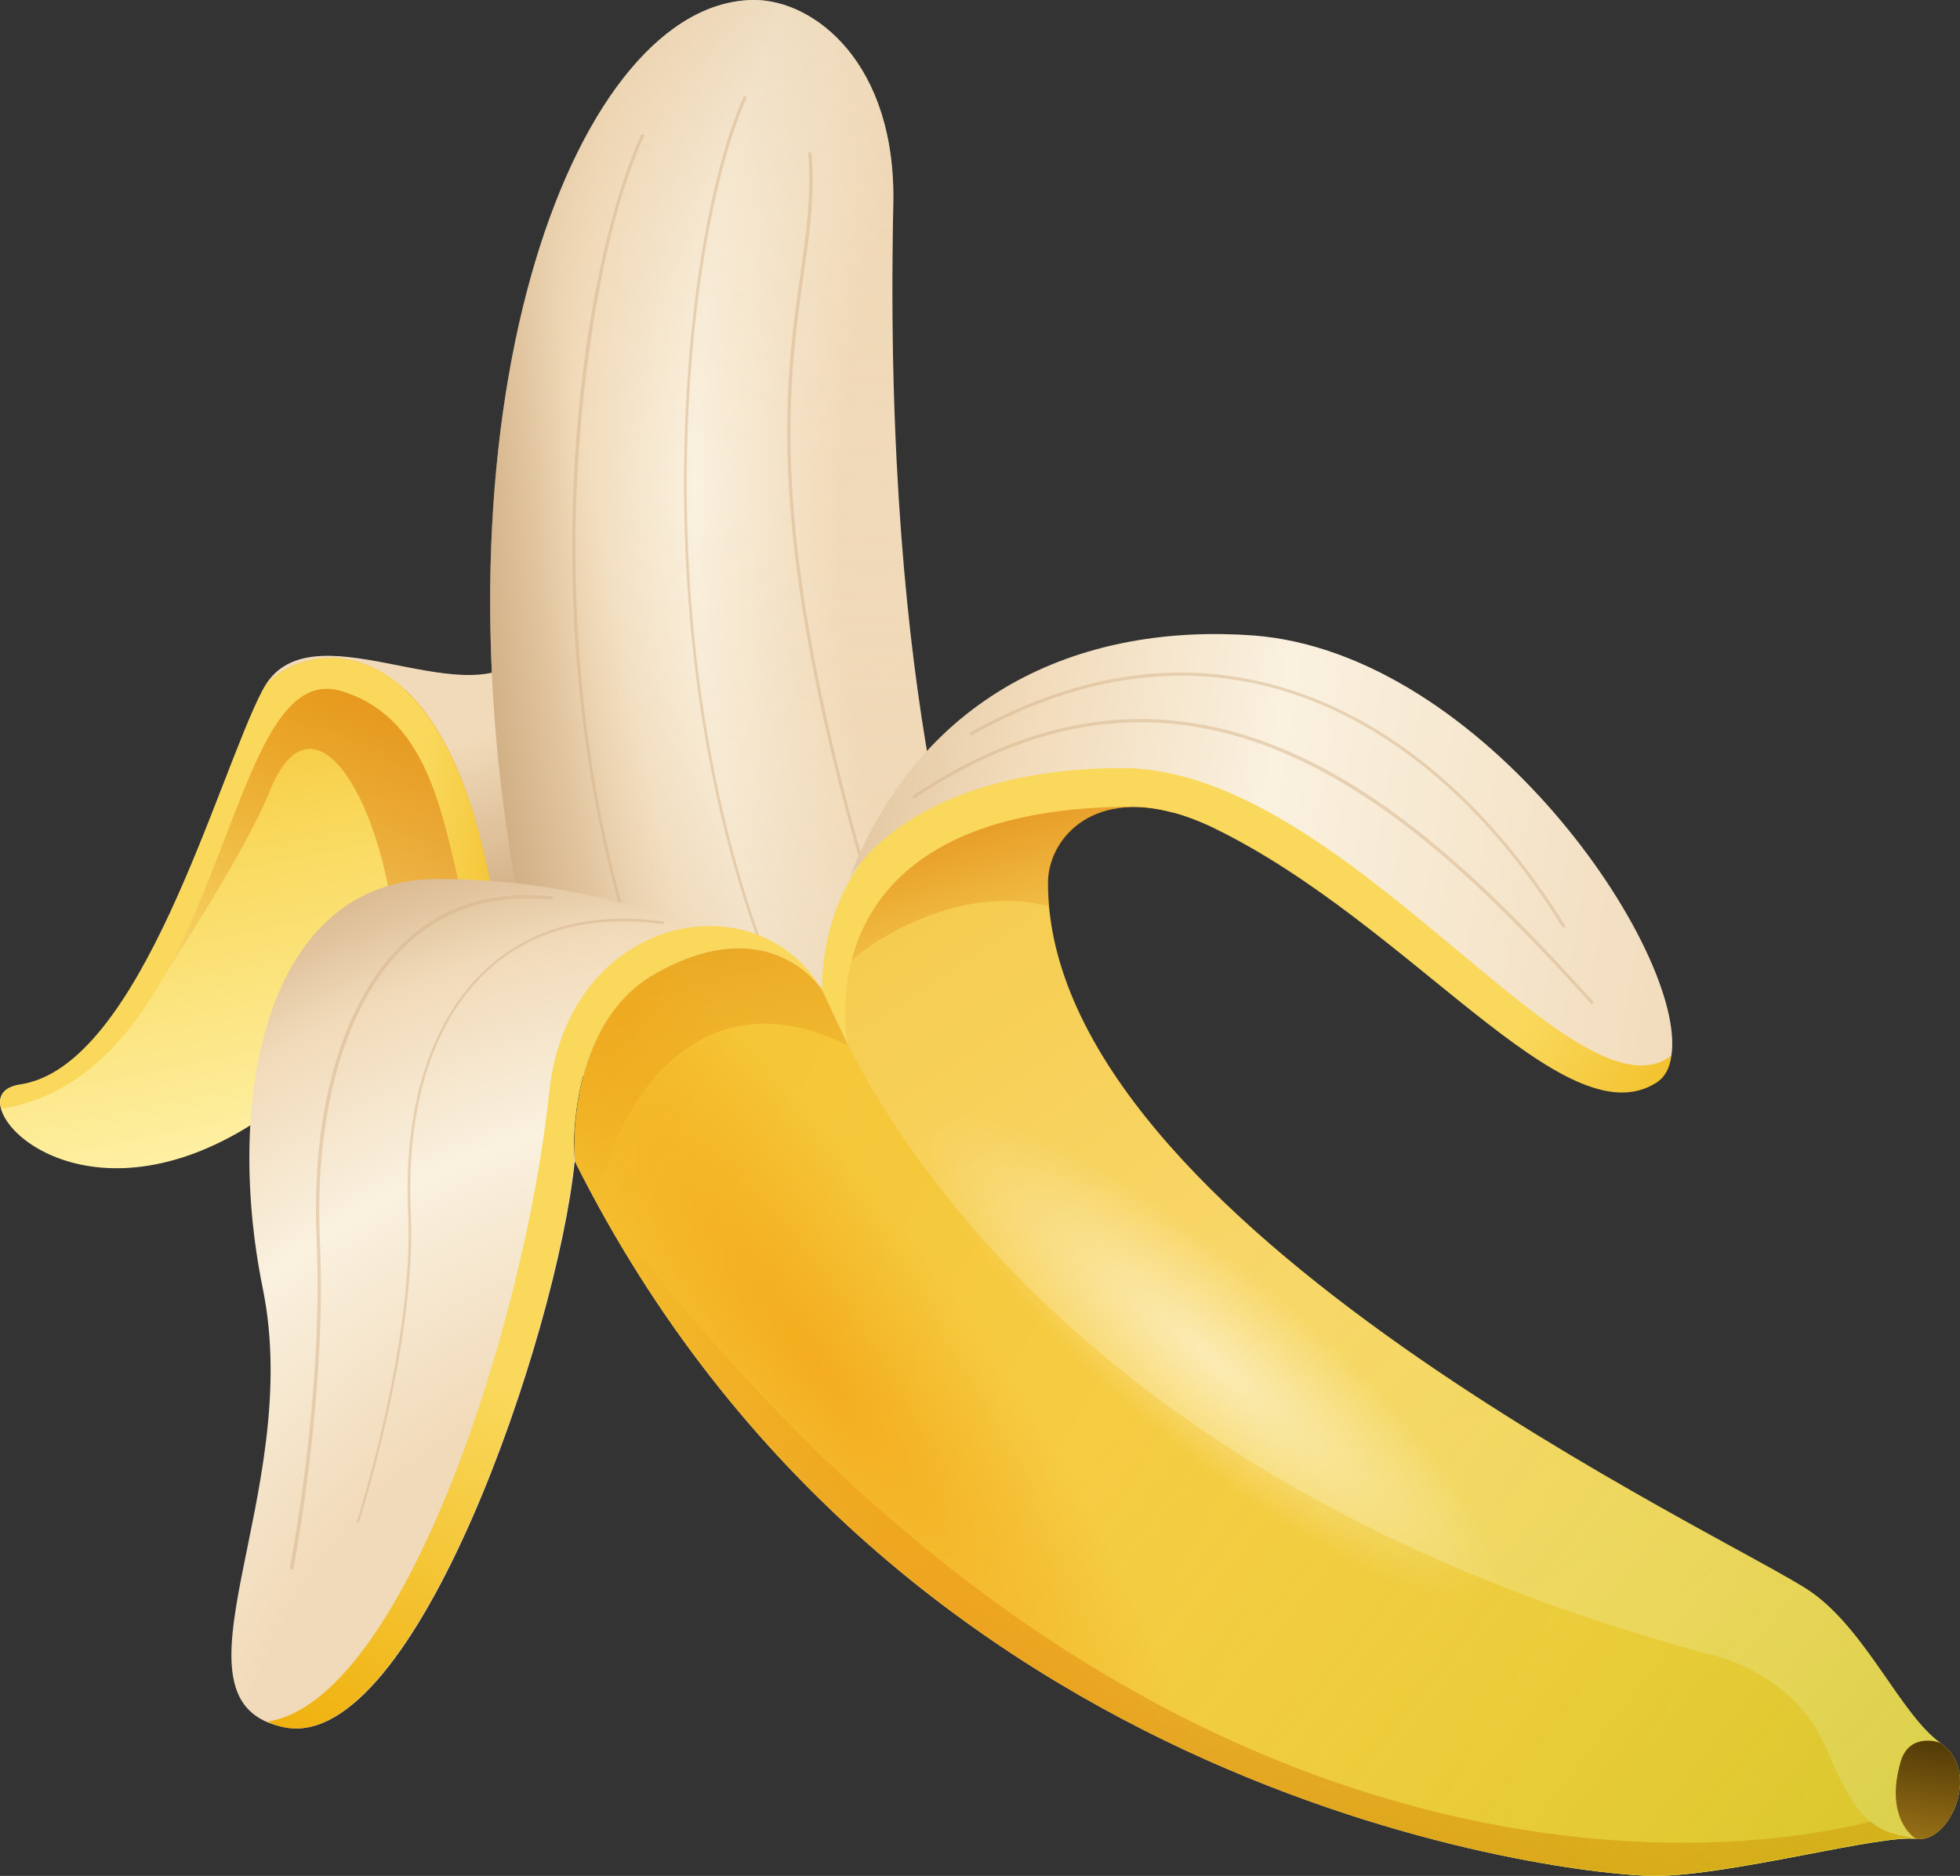 <svg width="140" height="134" viewBox="0 0 140 134" fill="none" xmlns="http://www.w3.org/2000/svg">
<rect x="0" y="0" width="140" height="134" fill="#333333" stroke="none"/>
<path d="M37.319 46.944C33.041 51.215 21.995 43.139 18.767 49.313C15.539 55.487 10.093 76.26 1.42 77.503C0.292 77.658 -0.097 78.241 0.02 78.978C0.564 82.24 10.171 88.142 22.54 76.804C34.325 65.971 40.586 57.234 40.586 57.234L37.319 46.944Z" fill="url(#paint0_linear_24_4015)"/>
<path d="M33.78 50.012L36.853 59.914L33.352 65.855C32.574 66.709 31.758 67.602 30.863 68.534L28.335 67.951C27.674 57.7 22.501 48.576 19.273 56.497C17.483 60.962 11.61 69.893 11.61 69.893L9.393 70.436C13.633 63.447 17.25 54.245 19.35 50.245C21.917 45.314 28.685 50.362 33.78 50.012Z" fill="url(#paint1_linear_24_4015)"/>
<path d="M35.219 64.224C31.563 42.518 20.439 46.362 18.767 49.275C21.995 43.101 33.041 51.177 37.319 46.906L40.548 57.196C40.548 57.196 38.836 61.04 35.414 66.126C35.414 65.544 35.336 64.884 35.219 64.224Z" fill="url(#paint2_linear_24_4015)"/>
<path d="M35.219 64.223C35.336 64.883 35.413 65.505 35.452 66.165C35.141 66.592 34.869 67.019 34.558 67.485L33.235 64.844C31.719 59.447 31.096 51.332 24.329 49.352C15.733 46.867 16.433 76.493 0.098 79.211C-0.175 78.318 0.214 77.658 1.42 77.464C10.093 76.222 15.539 55.409 18.767 49.274C20.439 46.401 31.563 42.556 35.219 64.223Z" fill="url(#paint3_linear_24_4015)"/>
<path d="M53.888 0C41.287 0 30.396 28.307 37.008 64.224C43.62 100.141 69.563 67.524 69.563 67.524C69.563 67.524 63.029 50.983 63.806 14.639C64.04 4.427 58.089 0 53.888 0Z" fill="url(#paint4_radial_24_4015)"/>
<path d="M53.888 0C41.287 0 30.396 28.307 37.008 64.224C43.62 100.141 69.563 67.524 69.563 67.524C69.563 67.524 63.029 50.983 63.806 14.639C64.04 4.427 58.089 0 53.888 0Z" fill="url(#paint5_linear_24_4015)"/>
<path opacity="0.5" d="M56.3 72.339H56.339C56.378 72.3 56.417 72.261 56.378 72.183C45.643 48.459 48.599 17.628 53.305 7.028C53.344 6.989 53.305 6.911 53.266 6.873C53.227 6.834 53.15 6.873 53.111 6.911C48.404 17.551 45.448 48.459 56.183 72.222C56.222 72.3 56.261 72.339 56.3 72.339Z" fill="#D6B58C"/>
<path opacity="0.5" d="M48.638 76.571H48.677C48.715 76.532 48.754 76.493 48.715 76.416C41.987 61.816 40.898 46.75 41.131 36.693C41.326 28.073 42.92 16.386 45.993 9.746C46.032 9.707 45.993 9.629 45.954 9.591C45.915 9.552 45.837 9.591 45.798 9.629C43.737 14.095 41.209 23.841 40.898 36.655C40.664 46.75 41.792 61.816 48.521 76.493C48.56 76.571 48.599 76.571 48.638 76.571Z" fill="#D6B58C"/>
<path opacity="0.5" d="M65.907 75.6C65.907 75.6 65.945 75.6 65.907 75.6C65.984 75.562 66.023 75.523 66.023 75.445C54.355 41.237 56.105 28.811 57.389 19.764C57.817 16.697 58.206 14.017 57.972 10.989C57.972 10.95 57.933 10.872 57.855 10.872C57.778 10.872 57.739 10.911 57.739 10.989C57.972 13.978 57.583 16.619 57.155 19.686C55.872 28.772 54.122 41.198 65.79 75.445C65.829 75.562 65.868 75.6 65.907 75.6Z" fill="#D6B58C"/>
<path d="M53.888 0C41.287 0 30.396 28.307 37.008 64.224C43.62 100.141 69.563 67.524 69.563 67.524C69.563 67.524 63.029 50.983 63.806 14.639C64.04 4.427 58.089 0 53.888 0Z" fill="url(#paint6_linear_24_4015)"/>
<path d="M46.77 69.582C55.055 64.845 58.75 70.747 58.75 70.747C58.983 68.728 59.372 66.864 59.839 65.156C66.606 59.059 75.941 52.963 83.798 58.05C77.808 56.419 74.852 60.069 74.852 63.059C74.852 87.521 124.092 110.003 129.382 113.731C133.349 116.527 135.799 122.545 138.638 124.526C141.517 126.506 139.3 131.67 136.888 131.36C134.36 131.01 123.625 134 118.141 134C112.657 134 64.04 128.913 41.053 82.939C41.053 82.939 40.353 73.271 46.77 69.582Z" fill="url(#paint7_linear_24_4015)"/>
<path d="M121.875 118.119C121.875 118.119 128.059 119.206 130.471 124.953C132.882 130.699 134.204 130.894 136.888 131.36C134.36 131.01 123.625 134 118.141 134C112.657 134 64.039 128.913 41.053 82.939C41.053 82.939 40.314 73.232 46.731 69.582C55.016 64.845 58.711 70.747 58.711 70.747C64.234 83.755 80.375 106.897 121.875 118.119Z" fill="url(#paint8_linear_24_4015)"/>
<path d="M41.987 84.686C78.002 134 118.141 134 133.621 130.117C134.593 130.932 135.566 131.087 136.888 131.32C134.36 130.971 123.625 133.961 118.141 133.961C112.657 134 65.284 129.03 41.987 84.686Z" fill="url(#paint9_linear_24_4015)"/>
<path d="M46.77 69.582C55.055 64.845 58.75 70.747 58.75 70.747C58.983 68.728 59.372 66.864 59.839 65.156C66.606 59.059 75.941 52.963 83.798 58.05C77.808 56.419 74.852 60.069 74.852 63.059C74.852 87.521 124.092 110.003 129.382 113.731C133.349 116.527 135.799 122.545 138.638 124.526C141.517 126.506 139.3 131.67 136.888 131.36C134.36 131.01 123.625 134 118.141 134C112.657 134 64.04 128.913 41.053 82.939C41.053 82.939 40.353 73.271 46.77 69.582Z" fill="url(#paint10_linear_24_4015)"/>
<path d="M135.76 125.846C136.383 123.71 138.561 124.448 138.639 124.526C141.517 126.506 139.3 131.67 136.888 131.36C136.733 131.321 134.593 129.884 135.76 125.846Z" fill="url(#paint11_linear_24_4015)"/>
<path d="M60.85 68.611C59.372 70.087 61.006 65.854 62.095 63.214C63.495 62.088 64.973 60.962 66.49 59.991L77.225 56.147C77.769 56.147 78.314 56.147 78.858 56.225L81.308 56.807C82.164 57.118 83.02 57.506 83.837 58.05C77.847 56.419 74.891 60.069 74.891 63.059C74.891 63.641 74.93 64.185 74.969 64.767C68.784 63.059 62.406 67.097 60.85 68.611Z" fill="url(#paint12_linear_24_4015)"/>
<path d="M45.954 69.194C40.003 72.106 41.053 82.939 41.053 82.939C39.808 95.287 29.657 125.108 20.4 123.399C11.143 121.691 21.8 106.858 18.767 92.025C15.966 78.202 19.078 62.787 31.291 62.787C39.925 62.787 47.315 65 52.838 67.524C52.838 67.563 49.532 67.446 45.954 69.194Z" fill="url(#paint13_radial_24_4015)"/>
<path d="M81.347 54.594C95.738 55.06 113.474 78.707 119.386 75.407C119.269 76.3 118.919 76.96 118.297 77.348C111.724 81.503 100.755 65.971 86.676 59.137C84.498 58.089 82.631 57.662 81.036 57.623H80.997C56.844 57.623 60.578 74.669 60.578 74.669L58.711 70.708C58.75 67.524 59.45 53.856 81.347 54.594Z" fill="url(#paint14_linear_24_4015)"/>
<path d="M80.141 54.866C69.251 54.866 63.028 58.982 60.656 62.748C65.984 49.08 77.73 44.537 89.515 45.392C106.006 46.634 120.514 68.068 119.386 75.407C112.462 80.649 96.088 54.866 80.141 54.866Z" fill="url(#paint15_linear_24_4015)"/>
<path opacity="0.5" d="M20.828 112.139C20.867 112.139 20.945 112.1 20.945 112.061C20.984 111.945 23.356 99.791 22.851 88.686C22.423 79.445 24.717 71.523 29.035 67.485C31.757 64.922 35.219 63.835 39.38 64.262C39.458 64.262 39.497 64.224 39.497 64.146C39.497 64.068 39.458 64.029 39.38 64.029C35.18 63.602 31.64 64.689 28.879 67.291C24.484 71.446 22.189 79.212 22.617 88.647C23.123 99.713 20.711 111.867 20.711 111.983C20.711 112.061 20.75 112.139 20.828 112.139Z" fill="#D6B58C"/>
<path opacity="0.5" d="M25.534 108.761C25.573 108.761 25.612 108.722 25.651 108.683C25.69 108.567 29.774 95.909 29.346 86.589C28.996 79.018 30.941 72.883 34.869 69.31C37.98 66.437 42.297 65.311 47.315 66.01C47.393 66.01 47.432 65.971 47.432 65.932C47.432 65.855 47.393 65.816 47.354 65.816C42.259 65.117 37.903 66.282 34.752 69.194C30.785 72.805 28.801 79.018 29.151 86.667C29.579 95.947 25.534 108.528 25.495 108.683C25.418 108.683 25.456 108.722 25.534 108.761Z" fill="#D6B58C"/>
<path opacity="0.5" d="M113.707 71.717C113.746 71.717 113.746 71.717 113.785 71.679C113.824 71.64 113.824 71.562 113.785 71.523C107.99 65.116 101.106 57.972 93.132 54.167C83.759 49.701 74.658 50.556 65.245 56.807C65.206 56.846 65.168 56.923 65.206 56.962C65.245 57.001 65.323 57.04 65.362 57.001C74.697 50.788 83.759 49.934 93.055 54.4C100.989 58.205 107.834 65.311 113.63 71.679C113.63 71.717 113.668 71.717 113.707 71.717Z" fill="#D6B58C"/>
<path opacity="0.5" d="M111.724 66.281C111.763 66.281 111.763 66.281 111.763 66.281C111.802 66.242 111.84 66.165 111.802 66.126C108.496 60.806 102.856 53.7 94.533 50.167C86.52 46.75 78.041 47.449 69.329 52.303C69.29 52.342 69.251 52.38 69.29 52.458C69.329 52.497 69.407 52.536 69.446 52.497C78.08 47.682 86.52 46.983 94.455 50.361C102.7 53.895 108.34 60.923 111.607 66.242C111.646 66.242 111.685 66.281 111.724 66.281Z" fill="#D6B58C"/>
<path d="M39.225 78.047C40.586 65.233 54.083 62.748 58.711 70.708C58.477 70.359 54.783 64.962 46.731 69.582C46.343 69.776 46.031 70.009 45.681 70.281C40.392 74.358 41.014 82.939 41.014 82.939C39.77 95.287 29.618 125.108 20.361 123.4C19.895 123.322 19.467 123.167 19.117 122.972C28.685 121.536 37.475 94.821 39.225 78.047Z" fill="url(#paint16_linear_24_4015)"/>
<path d="M46.77 69.582C55.055 64.845 58.75 70.747 58.75 70.747C58.983 68.728 59.372 66.864 59.839 65.156C66.606 59.059 75.941 52.963 83.798 58.05C77.808 56.419 74.852 60.069 74.852 63.059C74.852 87.521 124.092 110.003 129.382 113.731C133.349 116.527 135.799 122.545 138.638 124.526C141.517 126.506 139.3 131.67 136.888 131.36C134.36 131.01 123.625 134 118.141 134C112.657 134 64.04 128.913 41.053 82.939C41.053 82.939 40.353 73.271 46.77 69.582Z" fill="url(#paint17_radial_24_4015)"/>
<path d="M46.77 69.582C55.055 64.845 58.75 70.747 58.75 70.747C58.944 71.213 60.383 74.203 60.617 74.708C49.61 69.155 43.542 79.484 42.725 86.123C42.142 85.075 41.598 84.066 41.053 82.978C41.053 82.939 40.353 73.271 46.77 69.582Z" fill="url(#paint18_linear_24_4015)"/>
<path d="M46.77 69.582C55.055 64.845 58.75 70.747 58.75 70.747C58.983 68.728 59.372 66.864 59.839 65.156C66.606 59.059 75.941 52.963 83.798 58.05C77.808 56.419 74.852 60.069 74.852 63.059C74.852 87.521 124.092 110.003 129.382 113.731C133.349 116.527 135.799 122.545 138.638 124.526C141.517 126.506 139.3 131.67 136.888 131.36C134.36 131.01 123.625 134 118.141 134C112.657 134 64.04 128.913 41.053 82.939C41.053 82.939 40.353 73.271 46.77 69.582Z" fill="url(#paint19_radial_24_4015)"/>
<defs>
<linearGradient id="paint0_linear_24_4015" x1="13.227" y1="33.237" x2="24.721" y2="90.255" gradientUnits="userSpaceOnUse">
<stop stop-color="#EEAA00"/>
<stop offset="0.464" stop-color="#F9D85B"/>
<stop offset="0.836" stop-color="#FEF0A3"/>
</linearGradient>
<linearGradient id="paint1_linear_24_4015" x1="10.581" y1="74.98" x2="47.679" y2="34.817" gradientUnits="userSpaceOnUse">
<stop stop-color="#D86D00" stop-opacity="0"/>
<stop offset="1" stop-color="#D86D00"/>
</linearGradient>
<linearGradient id="paint2_linear_24_4015" x1="23.674" y1="34.606" x2="33.138" y2="63.926" gradientUnits="userSpaceOnUse">
<stop stop-color="#F1DAB9"/>
<stop offset="0.663" stop-color="#F1DAB9"/>
<stop offset="1" stop-color="#D6B58C"/>
</linearGradient>
<linearGradient id="paint3_linear_24_4015" x1="44.34" y1="66.537" x2="11.891" y2="63.11" gradientUnits="userSpaceOnUse">
<stop stop-color="#EEAA00"/>
<stop offset="0.464" stop-color="#F9D85B"/>
</linearGradient>
<radialGradient id="paint4_radial_24_4015" cx="0" cy="0" r="1" gradientUnits="userSpaceOnUse" gradientTransform="translate(103.547 47.822) rotate(166.671) scale(68.33 100.642)">
<stop offset="0.62" stop-color="#F1DAB9"/>
<stop offset="0.766" stop-color="#FAF1DF"/>
<stop offset="0.888" stop-color="#F1DAB9"/>
<stop offset="1" stop-color="#D6B58C"/>
</radialGradient>
<linearGradient id="paint5_linear_24_4015" x1="53.221" y1="103.389" x2="50.581" y2="-29.503" gradientUnits="userSpaceOnUse">
<stop stop-color="#D6B58C"/>
<stop offset="0.052" stop-color="#DBBC95" stop-opacity="0.899"/>
<stop offset="0.208" stop-color="#E7CDA9" stop-opacity="0.597"/>
<stop offset="0.364" stop-color="#EFD7B5" stop-opacity="0.296"/>
<stop offset="0.518" stop-color="#F1DAB9" stop-opacity="0"/>
<stop offset="0.653" stop-color="#EDD5B3" stop-opacity="0.281"/>
<stop offset="0.842" stop-color="#E2C6A0" stop-opacity="0.672"/>
<stop offset="1" stop-color="#D6B58C"/>
</linearGradient>
<linearGradient id="paint6_linear_24_4015" x1="52.238" y1="40.452" x2="3.899" y2="49.959" gradientUnits="userSpaceOnUse">
<stop offset="0.175" stop-color="#D6B58C" stop-opacity="0"/>
<stop offset="0.543" stop-color="#BF9969"/>
</linearGradient>
<linearGradient id="paint7_linear_24_4015" x1="5.003" y1="-23.426" x2="126.797" y2="160.342" gradientUnits="userSpaceOnUse">
<stop stop-color="#EEAA00"/>
<stop offset="1" stop-color="#FEF0A3"/>
</linearGradient>
<linearGradient id="paint8_linear_24_4015" x1="-92.582" y1="3.295" x2="140.339" y2="137.625" gradientUnits="userSpaceOnUse">
<stop stop-color="#EEAA00"/>
<stop offset="1" stop-color="#F9D85B"/>
</linearGradient>
<linearGradient id="paint9_linear_24_4015" x1="91.636" y1="96.512" x2="79.313" y2="160.872" gradientUnits="userSpaceOnUse">
<stop stop-color="#D86D00" stop-opacity="0"/>
<stop offset="1" stop-color="#D86D00"/>
</linearGradient>
<linearGradient id="paint10_linear_24_4015" x1="186.494" y1="172.55" x2="85.664" y2="93.93" gradientUnits="userSpaceOnUse">
<stop stop-color="#97AC00"/>
<stop offset="1" stop-color="#D9C100" stop-opacity="0"/>
</linearGradient>
<linearGradient id="paint11_linear_24_4015" x1="138.569" y1="121.598" x2="136.955" y2="132.838" gradientUnits="userSpaceOnUse">
<stop stop-color="#362501"/>
<stop offset="1" stop-color="#A67B19"/>
</linearGradient>
<linearGradient id="paint12_linear_24_4015" x1="73.49" y1="68.92" x2="67.989" y2="47.979" gradientUnits="userSpaceOnUse">
<stop stop-color="#D86D00" stop-opacity="0"/>
<stop offset="1" stop-color="#D86D00"/>
</linearGradient>
<radialGradient id="paint13_radial_24_4015" cx="0" cy="0" r="1" gradientUnits="userSpaceOnUse" gradientTransform="translate(55.451 135.248) rotate(180) scale(78.973 78.842)">
<stop offset="0.502" stop-color="#F1DAB9"/>
<stop offset="0.723" stop-color="#FAF1DF"/>
<stop offset="0.888" stop-color="#F1DAB9"/>
<stop offset="1" stop-color="#D6B58C"/>
</radialGradient>
<linearGradient id="paint14_linear_24_4015" x1="123.587" y1="91.988" x2="82.558" y2="69.746" gradientUnits="userSpaceOnUse">
<stop stop-color="#EEAA00"/>
<stop offset="0.464" stop-color="#F9D85B"/>
</linearGradient>
<linearGradient id="paint15_linear_24_4015" x1="124.302" y1="64.142" x2="51.111" y2="52.24" gradientUnits="userSpaceOnUse">
<stop stop-color="#F1DAB9"/>
<stop offset="0.464" stop-color="#FAF1DF"/>
<stop offset="0.714" stop-color="#F1DAB9"/>
<stop offset="1" stop-color="#D6B58C"/>
</linearGradient>
<linearGradient id="paint16_linear_24_4015" x1="25.945" y1="131.207" x2="51.331" y2="63.889" gradientUnits="userSpaceOnUse">
<stop stop-color="#EEAA00"/>
<stop offset="0.464" stop-color="#F9D85B"/>
</linearGradient>
<radialGradient id="paint17_radial_24_4015" cx="0" cy="0" r="1" gradientUnits="userSpaceOnUse" gradientTransform="translate(86.545 97.052) rotate(-140.056) scale(25.937 6.555)">
<stop stop-color="white" stop-opacity="0.5"/>
<stop offset="1" stop-color="white" stop-opacity="0"/>
</radialGradient>
<linearGradient id="paint18_linear_24_4015" x1="51.45" y1="84.417" x2="45.619" y2="31.302" gradientUnits="userSpaceOnUse">
<stop stop-color="#D86D00" stop-opacity="0"/>
<stop offset="1" stop-color="#D86D00"/>
</linearGradient>
<radialGradient id="paint19_radial_24_4015" cx="0" cy="0" r="1" gradientUnits="userSpaceOnUse" gradientTransform="translate(58.442 97.647) rotate(-125.908) scale(43.535 11.013)">
<stop stop-color="#F29100" stop-opacity="0.5"/>
<stop offset="1" stop-color="#F29100" stop-opacity="0"/>
</radialGradient>
</defs>
</svg>
